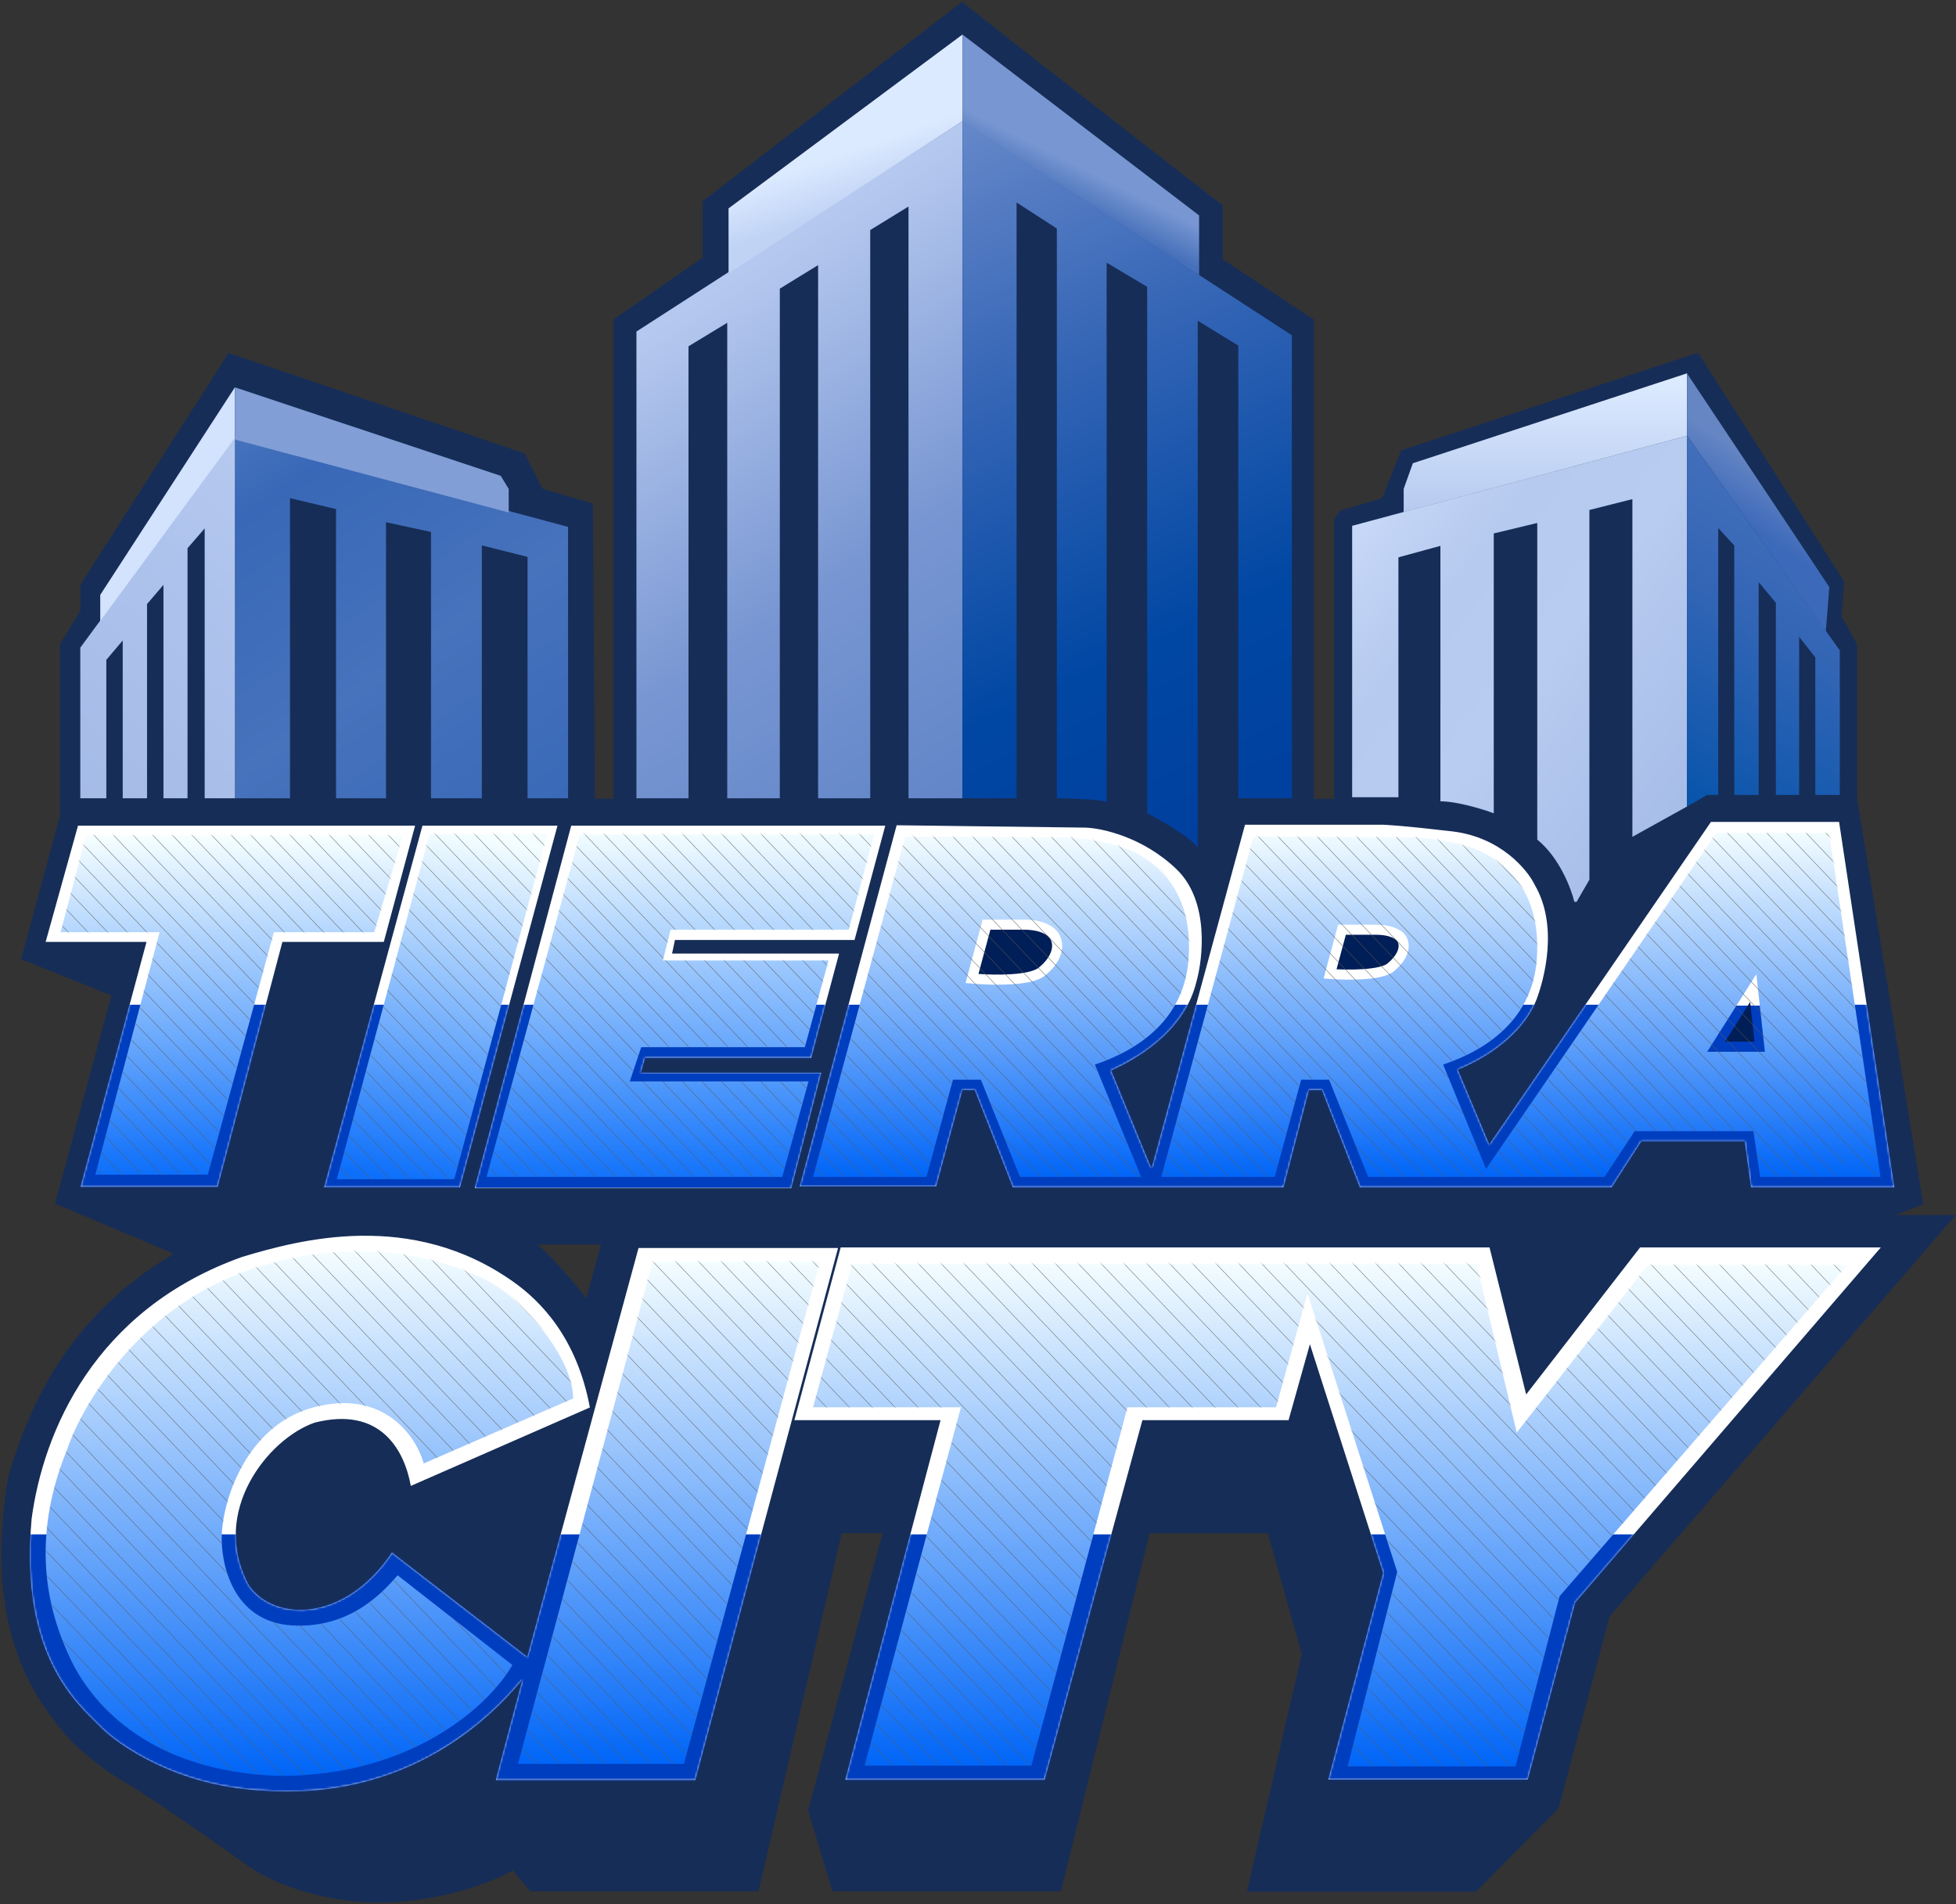 <svg width="970" height="944" viewBox="0 0 970 944" fill="none" xmlns="http://www.w3.org/2000/svg">
<rect x="0" y="0" width="970" height="944" fill="#333333" stroke="none"/>
<path fill-rule="evenodd" clip-rule="evenodd" d="M504.087 22.253L606.305 101.824V128.527L651.612 158.518V396.052H661.534V257.565L664.599 253.162L685.419 246.95L694.84 223.302L836.401 176.736L842.06 174.855L914.567 288.305L913.194 305.689C916.473 310.868 920.971 319.641 920.971 319.641V396.037L953.776 597.036L940.026 602.436H969.824L798.209 801.388L772.936 896.606L731.928 937.963H618.34L645.549 820.066L628.753 760.246H570.126L526.121 937.656H412.83L400.767 897.694L437.652 760.142H417.419L376.166 937.656H262.914L254.352 927.288C245.336 932.603 219.427 943.234 187.928 943.234C156.429 943.234 132.227 931.652 124.064 925.86C109.154 915.181 75.797 891.758 61.647 883.504C47.496 875.249 36.551 864.795 32.847 860.6C32.122 859.648 31.265 858.581 30.306 857.387C18.461 842.646 -8.96 808.518 4.057 732.032C13.543 701.438 30.376 654.996 85.336 622.142V621.232L27.282 596.795L55.23 493.523L10.496 475.582L29.831 404.071V319.243L39.886 302.744V289.843L113.37 175.006L260.061 224.766L269.033 242.328L294.02 249.638L295.024 396.018H304.22V158.441L348.384 127.756V99.812L477.102 0.926L504.087 22.253ZM290.699 643.923L297.926 617.449L298.099 617.033H266.812C274.158 623.927 287.059 638.052 290.699 643.923Z" fill="#162D57"/>
<path d="M116.483 216.907L281.712 261.227V395.775H261.614V276.099L238.948 270.409V395.775H213.74V263.749L191.43 258.92V395.775H166.639V252.41L143.816 246.981V395.775H116.483V216.907Z" fill="url(#paint0_linear_503_62)"/>
<path d="M116.483 395.775V216.907L39.818 321.116V395.775H52.724V327.16L60.859 317.542V395.775H72.92V299.49L81.062 289.981V395.775H92.999V271.81L101.5 261.988V395.775H116.483Z" fill="url(#paint1_linear_503_62)"/>
<path d="M49.706 307.965V294.948L116.483 192.037V217.222L49.706 307.965Z" fill="url(#paint2_linear_503_62)"/>
<path d="M116.483 217.937L116.483 192.037L248.318 235.922L252.275 242.397V254.088L116.483 217.937Z" fill="url(#paint3_linear_503_62)"/>
<path d="M670.543 260.703V395.271H693.493V276.328L714.311 270.637V397.289C722.935 397.354 735.548 401.274 740.776 403.226V264.478L762.344 259.294V416.278C773.279 425.113 779.156 440.519 780.727 447.118H781.872L788.201 436.142V252.852L809.516 247.466V414.898L836.619 399.866V216.066L670.543 260.703Z" fill="url(#paint4_linear_503_62)"/>
<path d="M912.368 322.479L836.617 216.059L836.617 399.865L846.609 394.118H852.087V261.79L860.021 270.446V394.118H872.139V288.622L880.65 298.865V394.118H892.214V315.657L893.033 316.778L900.222 325.949V394.118H912.368V322.479Z" fill="url(#paint5_linear_503_62)"/>
<path d="M696.098 242.364V253.916L836.617 216.074V185.094L700.653 229.673L696.098 242.364Z" fill="url(#paint6_linear_503_62)"/>
<path d="M836.619 215.994V185.152L907.187 291.078L905.452 312.947L836.619 215.994Z" fill="url(#paint7_linear_503_62)"/>
<path d="M315.613 164.383V395.775H341.432V171.702L360.646 160.037V395.775H386.721V143.111L405.705 131.446V395.775H431.552V114.062L450.536 102.397V395.775H477.298V60.082L315.613 164.383Z" fill="url(#paint8_linear_503_62)"/>
<path d="M504.133 100.394V395.776H477.29V60.082L640.643 166.231V167.766V171.362V395.776H614.085V171.362L593.971 159.008V420.255C590.353 415.119 575.742 406.752 568.888 403.21V142.212L548.794 130.242V397.764C546.417 396.227 531.34 395.995 524.098 395.776V113.305L504.133 100.394Z" fill="url(#paint9_linear_503_62)"/>
<path d="M477.298 60.077V17.129L361.291 103.316V135.47L477.298 60.077Z" fill="url(#paint10_linear_503_62)"/>
<path d="M477.298 60.316C477.298 46.082 477.298 17.921 477.298 17.129L594.652 106.809V136.434L477.298 60.316Z" fill="url(#paint11_linear_503_62)"/>
<path d="M22.633 467.006L38.69 409.354H205.856L190.324 467.006H140.043L107.926 588.366H40.007L72.65 467.006H22.633Z" fill="white"/>
<path d="M276.46 409.354H209.498L160.766 588.642H228.097L276.46 409.354Z" fill="white"/>
<path d="M439.019 409.354H283.274L235.405 589.066H392.391L407.247 531.885H317.725L319.859 524.46H402.271L416.099 472.796H333.282L334.713 466.032H423.778L439.019 409.354Z" fill="white"/>
<path d="M396.635 588.149L444.652 409.162L538.156 410.333C546.326 410.537 566.835 414.959 583.504 431.015C599.682 446.58 596.727 474.871 593.227 487.071C587.878 508.826 568.263 523.002 550.965 530.696L570.547 578.305H571.382L617.414 408.907H684.77C686.585 408.831 696.202 409.383 720.154 412.196C744.106 415.008 757.489 431.168 761.187 438.896C772.974 459.26 765.705 485.669 761.975 495.573C756.661 509.677 741.495 522.814 722.874 530.29L738.525 567.521L848.489 407.494H912.023L939.357 588.664H868.4L865.274 565.816H813.929L799.2 588.664H674.381L655.548 540.388H649.129L636.468 588.664H502.313L483.407 540.368H477.241L464.236 588.149H396.635Z" fill="white"/>
<mask id="mask0_503_62" style="mask-type:alpha" maskUnits="userSpaceOnUse" x="22" y="407" width="918" height="183">
<path d="M22.633 467.006L38.69 409.354H205.856L190.324 467.006H140.043L107.926 588.366H40.007L72.65 467.006H22.633Z" fill="#EBF7FF"/>
<path d="M276.46 409.354H209.498L160.766 588.642H228.097L276.46 409.354Z" fill="#EBF7FF"/>
<path d="M439.019 409.354H283.274L235.405 589.066H392.391L407.247 531.885H317.725L319.859 524.46H402.271L416.099 472.796H333.282L334.713 466.032H423.778L439.019 409.354Z" fill="#EBF7FF"/>
<path d="M396.635 588.149L444.652 409.162L538.156 410.333C546.326 410.537 566.835 414.959 583.504 431.015C599.682 446.58 596.727 474.871 593.227 487.071C587.878 508.826 568.263 523.002 550.965 530.696L570.547 578.305H571.382L617.414 408.907H684.77C686.585 408.831 696.202 409.383 720.154 412.196C744.106 415.008 757.489 431.168 761.187 438.896C772.974 459.26 765.705 485.669 761.975 495.573C756.661 509.677 741.495 522.814 722.874 530.29L738.525 567.521L848.489 407.494H912.023L939.357 588.664H868.4L865.274 565.816H813.929L799.2 588.664H674.381L655.548 540.388H649.129L636.468 588.664H502.313L483.407 540.368H477.241L464.236 588.149H396.635Z" fill="#EBF7FF"/>
</mask>
<g mask="url(#mask0_503_62)">
<path d="M929.784 498.141H60.626L36.691 589.067H945.038L929.784 498.141Z" fill="#003EC0"/>
</g>
<path d="M30.036 462.196L42.746 414.156H199.79L185.572 462.196H135.809L103.065 582.403H47.27L79.153 462.196H30.036Z" fill="url(#paint12_linear_503_62)"/>
<mask id="mask1_503_62" style="mask-type:alpha" maskUnits="userSpaceOnUse" x="30" y="414" width="170" height="169">
<path d="M30.036 462.196L42.746 414.156H199.79L185.572 462.196H135.809L103.065 582.403H47.27L79.153 462.196H30.036Z" fill="url(#paint13_linear_503_62)"/>
</mask>
<g mask="url(#mask1_503_62)">
<path d="M65.016 259.563L369.849 580.067L369.994 579.93L65.161 259.425L65.016 259.563ZM12.84 327.584L317.673 648.088L317.818 647.95L12.985 327.446L12.84 327.584ZM-39.336 395.603L265.497 716.108L265.642 715.97L-39.191 395.465L-39.336 395.603ZM60.668 265.231L365.501 585.735L365.646 585.598L60.813 265.093L60.668 265.231ZM8.491 333.251L313.324 653.755L313.469 653.617L8.636 333.113L8.491 333.251ZM-43.683 401.273L261.15 721.777L261.295 721.64L-43.538 401.135L-43.683 401.273ZM56.32 270.9L361.153 591.404L361.298 591.267L56.465 270.762L56.32 270.9ZM4.144 338.92L308.977 659.425L309.122 659.287L4.289 338.783L4.144 338.92ZM-48.032 406.94L256.801 727.444L256.946 727.307L-47.888 406.802L-48.032 406.94ZM51.972 276.568L356.805 597.072L356.95 596.935L52.117 276.43L51.972 276.568ZM-0.204 344.588L304.629 665.093L304.774 664.955L-0.059 344.451L-0.204 344.588ZM-52.38 412.609L252.453 733.113L252.598 732.976L-52.235 412.471L-52.38 412.609ZM43.276 287.905L348.109 608.409L348.254 608.271L43.421 287.767L43.276 287.905ZM-8.9 355.925L295.933 676.43L296.078 676.292L-8.755 355.788L-8.9 355.925ZM-61.076 423.946L243.757 744.45L243.902 744.312L-60.931 423.808L-61.076 423.946ZM38.928 293.573L343.761 614.077L343.906 613.939L39.073 293.435L38.928 293.573ZM-13.247 361.593L291.586 682.098L291.731 681.96L-13.102 361.455L-13.247 361.593ZM-65.423 429.614L239.41 750.118L239.555 749.98L-65.278 429.476L-65.423 429.614ZM47.624 282.236L352.457 602.74L352.602 602.603L47.769 282.098L47.624 282.236ZM-4.552 350.256L300.281 670.761L300.426 670.623L-4.407 350.119L-4.552 350.256ZM-56.727 418.278L248.106 738.782L248.251 738.645L-56.582 418.14L-56.727 418.278ZM34.58 299.241L339.413 619.745L339.558 619.607L34.725 299.103L34.58 299.241ZM-17.596 367.261L287.237 687.766L287.382 687.628L-17.451 367.123L-17.596 367.261ZM-69.772 435.283L235.061 755.787L235.206 755.649L-69.627 435.145L-69.772 435.283ZM25.884 310.578L330.717 631.082L330.862 630.944L26.029 310.44L25.884 310.578ZM-26.292 378.598L278.541 699.103L278.686 698.965L-26.148 378.46L-26.292 378.598ZM-78.467 446.619L226.366 767.123L226.511 766.985L-78.322 446.481L-78.467 446.619ZM30.232 304.91L335.065 625.414L335.21 625.276L30.377 304.772L30.232 304.91ZM-21.944 372.93L282.889 693.435L283.034 693.297L-21.799 372.792L-21.944 372.93ZM-74.119 440.951L230.714 761.455L230.859 761.317L-73.974 440.813L-74.119 440.951ZM21.536 316.247L326.369 636.751L326.514 636.613L21.681 316.109L21.536 316.247ZM-30.64 384.266L274.193 704.771L274.338 704.633L-30.495 384.128L-30.64 384.266ZM-82.816 452.288L222.017 772.792L222.162 772.654L-82.671 452.15L-82.816 452.288ZM17.188 321.915L322.021 642.419L322.166 642.281L17.333 321.777L17.188 321.915ZM-34.987 389.935L269.846 710.44L269.991 710.302L-34.842 389.797L-34.987 389.935ZM-87.163 457.956L217.67 778.46L217.815 778.322L-87.018 457.818L-87.163 457.956Z" fill="#5A5A5A"/>
</g>
<path d="M271.353 413.523H213.073L167.04 584.64H225.288L271.353 413.523Z" fill="url(#paint14_linear_503_62)"/>
<mask id="mask2_503_62" style="mask-type:alpha" maskUnits="userSpaceOnUse" x="167" y="413" width="105" height="172">
<path d="M271.353 413.523H213.073L167.04 584.64H225.288L271.353 413.523Z" fill="url(#paint15_linear_503_62)"/>
</mask>
<g mask="url(#mask2_503_62)">
<path d="M132.95 183.169L437.783 503.673L437.928 503.535L133.095 183.031L132.95 183.169ZM80.774 251.189L385.607 571.693L385.752 571.556L80.919 251.051L80.774 251.189ZM28.597 319.209L333.43 639.713L333.575 639.575L28.742 319.071L28.597 319.209ZM128.601 188.836L433.434 509.341L433.579 509.203L128.746 188.699L128.601 188.836ZM76.425 256.856L381.258 577.36L381.403 577.223L76.57 256.718L76.425 256.856ZM24.25 324.878L329.083 645.383L329.228 645.245L24.395 324.741L24.25 324.878ZM124.253 194.505L429.087 515.01L429.231 514.872L124.398 194.368L124.253 194.505ZM72.077 262.526L376.91 583.03L377.055 582.893L72.222 262.388L72.077 262.526ZM19.901 330.545L324.734 651.05L324.879 650.912L20.046 330.408L19.901 330.545ZM119.906 200.173L424.739 520.678L424.884 520.54L120.05 200.036L119.906 200.173ZM67.73 268.194L372.563 588.698L372.708 588.561L67.875 268.056L67.73 268.194ZM15.554 336.214L320.387 656.719L320.532 656.581L15.699 336.077L15.554 336.214ZM111.21 211.51L416.043 532.015L416.188 531.877L111.355 211.372L111.21 211.51ZM59.034 279.531L363.867 600.035L364.012 599.897L59.179 279.393L59.034 279.531ZM6.858 347.551L311.691 668.056L311.836 667.918L7.003 347.413L6.858 347.551ZM106.862 217.178L411.695 537.683L411.84 537.545L107.007 217.04L106.862 217.178ZM54.686 285.199L359.519 605.703L359.664 605.565L54.831 285.061L54.686 285.199ZM2.511 353.219L307.344 673.724L307.488 673.586L2.655 353.081L2.511 353.219ZM115.558 205.841L420.391 526.346L420.536 526.208L115.703 205.704L115.558 205.841ZM63.382 273.862L368.215 594.366L368.36 594.228L63.527 273.724L63.382 273.862ZM11.206 341.883L316.039 662.388L316.184 662.25L11.351 341.746L11.206 341.883ZM102.514 222.846L407.347 543.351L407.492 543.213L102.659 222.708L102.514 222.846ZM50.338 290.867L355.171 611.371L355.316 611.233L50.483 290.729L50.338 290.867ZM-1.838 358.888L302.995 679.393L303.14 679.255L-1.693 358.75L-1.838 358.888ZM93.818 234.183L398.651 554.688L398.796 554.55L93.963 234.045L93.818 234.183ZM41.641 302.204L346.474 622.708L346.619 622.57L41.786 302.066L41.641 302.204ZM-10.533 370.224L294.3 690.729L294.445 690.591L-10.389 370.086L-10.533 370.224ZM98.165 228.515L402.998 549.02L403.143 548.882L98.31 228.377L98.165 228.515ZM45.99 296.536L350.823 617.04L350.968 616.902L46.135 296.398L45.99 296.536ZM-6.186 364.556L298.647 685.061L298.792 684.923L-6.041 364.418L-6.186 364.556ZM89.47 239.852L394.303 560.357L394.448 560.219L89.615 239.714L89.47 239.852ZM37.294 307.872L342.127 628.376L342.272 628.238L37.439 307.734L37.294 307.872ZM-14.882 375.893L289.951 696.398L290.096 696.26L-14.737 375.755L-14.882 375.893ZM85.121 245.52L389.954 566.025L390.099 565.887L85.266 245.382L85.121 245.52ZM32.947 313.541L337.78 634.045L337.925 633.907L33.092 313.403L32.947 313.541ZM-19.23 381.561L285.603 702.066L285.748 701.928L-19.085 381.423L-19.23 381.561Z" fill="#5A5A5A"/>
</g>
<path d="M241.301 583.49L287.608 413.59H433.477L420.895 460.947H332.543L328.726 476.214H410.858L399.125 519.189H317.982L312.328 536.152H400.963L387.94 583.49H241.301Z" fill="url(#paint16_linear_503_62)"/>
<mask id="mask3_503_62" style="mask-type:alpha" maskUnits="userSpaceOnUse" x="241" y="413" width="193" height="171">
<path d="M241.301 583.49L287.608 413.59H433.477L420.895 460.947H332.543L328.726 476.214H410.858L399.125 519.189H317.982L312.328 536.152H400.963L387.94 583.49H241.301Z" fill="url(#paint17_linear_503_62)"/>
</mask>
<g mask="url(#mask3_503_62)">
<path d="M206.949 183.167L511.782 503.671L511.927 503.533L207.094 183.029L206.949 183.167ZM154.773 251.187L459.606 571.691L459.751 571.554L154.918 251.049L154.773 251.187ZM102.596 319.207L407.429 639.711L407.574 639.573L102.741 319.069L102.596 319.207ZM202.6 188.835L507.433 509.339L507.578 509.201L202.745 188.697L202.6 188.835ZM150.424 256.854L455.257 577.358L455.402 577.221L150.569 256.716L150.424 256.854ZM98.249 324.877L403.082 645.381L403.227 645.243L98.394 324.739L98.249 324.877ZM198.252 194.503L503.086 515.008L503.23 514.87L198.397 194.366L198.252 194.503ZM146.076 262.524L450.91 583.028L451.054 582.891L146.221 262.386L146.076 262.524ZM93.9 330.544L398.733 651.048L398.878 650.91L94.045 330.406L93.9 330.544ZM193.905 200.171L498.738 520.676L498.883 520.538L194.05 200.034L193.905 200.171ZM141.729 268.192L446.562 588.696L446.707 588.559L141.874 268.054L141.729 268.192ZM89.553 336.212L394.386 656.717L394.531 656.579L89.698 336.075L89.553 336.212ZM185.209 211.508L490.042 532.013L490.187 531.875L185.354 211.371L185.209 211.508ZM133.033 279.529L437.866 600.033L438.011 599.895L133.178 279.391L133.033 279.529ZM80.857 347.549L385.69 668.054L385.835 667.916L81.002 347.412L80.857 347.549ZM180.861 217.176L485.694 537.681L485.839 537.543L181.006 217.039L180.861 217.176ZM128.685 285.197L433.518 605.701L433.663 605.563L128.83 285.059L128.685 285.197ZM76.51 353.217L381.343 673.722L381.488 673.584L76.654 353.08L76.51 353.217ZM189.557 205.839L494.39 526.344L494.535 526.206L189.702 205.702L189.557 205.839ZM137.381 273.86L442.214 594.364L442.359 594.227L137.526 273.722L137.381 273.86ZM85.205 341.881L390.038 662.386L390.183 662.248L85.35 341.744L85.205 341.881ZM176.513 222.844L481.346 543.349L481.491 543.211L176.658 222.706L176.513 222.844ZM124.337 290.865L429.17 611.369L429.315 611.231L124.482 290.727L124.337 290.865ZM72.161 358.886L376.994 679.391L377.139 679.253L72.306 358.748L72.161 358.886ZM167.817 234.181L472.65 554.686L472.795 554.548L167.962 234.043L167.817 234.181ZM115.64 302.202L420.473 622.706L420.618 622.568L115.785 302.064L115.64 302.202ZM63.466 370.222L368.299 690.727L368.444 690.589L63.611 370.084L63.466 370.222ZM172.164 228.513L476.997 549.018L477.142 548.88L172.309 228.375L172.164 228.513ZM119.989 296.534L424.822 617.038L424.967 616.9L120.134 296.396L119.989 296.534ZM67.813 364.554L372.646 685.059L372.791 684.921L67.958 364.416L67.813 364.554ZM163.469 239.85L468.302 560.355L468.447 560.217L163.614 239.712L163.469 239.85ZM111.293 307.87L416.126 628.374L416.271 628.236L111.438 307.732L111.293 307.87ZM59.117 375.891L363.95 696.396L364.095 696.258L59.262 375.753L59.117 375.891ZM159.12 245.518L463.953 566.023L464.098 565.885L159.265 245.38L159.12 245.518ZM106.946 313.539L411.779 634.043L411.924 633.905L107.091 313.401L106.946 313.539ZM54.769 381.559L359.602 702.064L359.747 701.926L54.914 381.421L54.769 381.559Z" fill="#5A5A5A"/>
</g>
<path d="M203.727 736.713L292.521 697.82C286.023 662.906 267.69 644.804 254.588 635.528C203.887 599.631 148.522 614.638 120.04 623.189C46.769 649.345 21.441 709.938 15.678 753.04C9.627 821.722 38.825 845.018 49.788 856.175C59.123 865.675 88.004 885.263 128.85 887.613C202.671 893.495 244.161 850.695 259.126 832.642L245.907 882.52H344.782L415.596 618.757H316.655L261.512 821.54L194.388 769.748C170.968 804.728 135.838 804.127 123.378 785.962C103.711 749.781 132.986 713.3 156.028 705.341C188.904 696.976 200.609 719.284 203.727 736.713Z" fill="white"/>
<path d="M466.432 704.114H393.942L416.899 618.48H738.679L756.839 691.372L813.334 618.48H932.714L781.135 794.518L757.581 882.297H658.754L685.974 779.876L649.591 666.451L639.014 704.114H566.524L518.026 882.371H419.224L466.432 704.114Z" fill="white"/>
<mask id="mask4_503_62" style="mask-type:alpha" maskUnits="userSpaceOnUse" x="14" y="612" width="919" height="277">
<path d="M203.727 736.713L292.521 697.82C286.023 662.906 267.69 644.804 254.588 635.528C203.887 599.631 148.522 614.638 120.04 623.189C46.769 649.345 21.441 709.938 15.678 753.04C9.627 821.722 38.825 845.018 49.788 856.175C59.123 865.675 88.004 885.263 128.85 887.613C202.671 893.495 244.161 850.695 259.126 832.642L245.907 882.52H344.782L415.596 618.757H316.655L261.512 821.54L194.388 769.748C170.968 804.728 135.838 804.127 123.378 785.962C103.711 749.781 132.986 713.3 156.028 705.341C188.904 696.976 200.609 719.284 203.727 736.713Z" fill="white"/>
<path d="M466.432 704.114H393.942L416.899 618.48H738.679L756.839 691.372L813.334 618.48H932.714L781.135 794.518L757.581 882.297H658.754L685.974 779.876L649.591 666.451L639.014 704.114H566.524L518.026 882.371H419.224L466.432 704.114Z" fill="white"/>
</mask>
<g mask="url(#mask4_503_62)">
<rect x="-28.119" y="760.742" width="1018.23" height="239.667" fill="#003EC0"/>
</g>
<path d="M210.138 725.567L284.214 693.354C284.214 672.87 258.782 643.692 241.86 635.058C221.24 624.538 179.042 611.076 124.258 629.412C69.473 647.748 40.87 696.309 33.416 718.297C13.572 766.652 25.431 802.341 34.814 822.275C43.602 840.945 70.145 878.12 138.079 880.486C205.783 880.852 243.637 843.994 254.101 825.519L197.183 781.036C189.849 789.486 173.44 807.6 144.826 805.881C115.288 804.107 109.296 774.96 109.992 760.608C110.687 743.473 122.263 706.52 155.656 697.722C190.517 688.537 206.503 712.458 210.138 725.567Z" fill="url(#paint18_linear_503_62)"/>
<path d="M406.585 625.547H323.665L256.898 874.523H339.173L406.585 625.547Z" fill="url(#paint19_linear_503_62)"/>
<path d="M403.203 697.727L422.335 627.416L422.508 626.57H422.692H732.249L752.168 710.253L817.222 627.147H915.97L773.433 791.387L751.566 875.801H668.285L692.897 779.358L648.384 641.218L632.798 697.727H559.131L511.46 875.409H428.743L476.543 697.727H403.203Z" fill="url(#paint20_linear_503_62)"/>
<mask id="mask5_503_62" style="mask-type:alpha" maskUnits="userSpaceOnUse" x="22" y="620" width="263" height="261">
<path d="M210.138 725.567L284.214 693.354C284.214 672.87 258.782 643.692 241.86 635.058C221.24 624.538 179.042 611.076 124.258 629.412C69.473 647.748 40.87 696.309 33.416 718.297C13.572 766.652 25.431 802.341 34.814 822.275C43.602 840.945 70.145 878.12 138.079 880.486C205.783 880.852 243.637 843.994 254.101 825.519L197.183 781.036C189.849 789.486 173.44 807.6 144.826 805.881C115.288 804.107 109.296 774.96 109.992 760.608C110.687 743.473 122.263 706.52 155.656 697.722C190.517 688.537 206.503 712.458 210.138 725.567Z" fill="url(#paint21_linear_503_62)"/>
</mask>
<g mask="url(#mask5_503_62)">
<path d="M44.712 422.768L399.36 795.649L399.505 795.511L44.857 422.63L44.712 422.768ZM-15.991 501.904L338.657 874.785L338.802 874.648L-15.846 501.767L-15.991 501.904ZM-76.694 581.04L277.954 953.921L278.099 953.783L-76.549 580.902L-76.694 581.04ZM39.652 429.362L394.301 802.243L394.446 802.105L39.797 429.225L39.652 429.362ZM-21.051 508.498L333.598 881.378L333.743 881.241L-20.906 508.36L-21.051 508.498ZM-81.752 587.636L272.897 960.517L273.042 960.379L-81.607 587.498L-81.752 587.636ZM34.594 435.958L389.242 808.839L389.387 808.701L34.739 435.82L34.594 435.958ZM-26.109 515.094L328.54 887.975L328.685 887.837L-25.964 514.956L-26.109 515.094ZM-86.811 594.229L267.837 967.11L267.982 966.972L-86.667 594.091L-86.811 594.229ZM29.535 442.552L384.184 815.433L384.329 815.295L29.68 442.414L29.535 442.552ZM-31.167 521.688L323.482 894.569L323.627 894.431L-31.022 521.55L-31.167 521.688ZM-91.869 600.825L262.779 973.706L262.924 973.568L-91.724 600.687L-91.869 600.825ZM19.419 455.742L374.067 828.622L374.212 828.485L19.564 455.604L19.419 455.742ZM-41.284 534.878L313.365 907.759L313.51 907.621L-41.139 534.74L-41.284 534.878ZM-101.986 614.014L252.662 986.895L252.807 986.757L-101.841 613.876L-101.986 614.014ZM14.36 462.336L369.008 835.217L369.153 835.079L14.505 462.198L14.36 462.336ZM-46.342 541.472L308.307 914.353L308.452 914.215L-46.197 541.334L-46.342 541.472ZM-107.044 620.608L247.604 993.489L247.749 993.352L-106.899 620.471L-107.044 620.608ZM24.477 449.146L379.126 822.027L379.271 821.889L24.622 449.008L24.477 449.146ZM-36.225 528.283L318.423 901.163L318.568 901.026L-36.081 528.145L-36.225 528.283ZM-96.927 607.42L257.721 980.301L257.866 980.163L-96.782 607.282L-96.927 607.42ZM9.302 468.93L363.95 841.811L364.095 841.673L9.447 468.792L9.302 468.93ZM-51.401 548.066L303.247 920.947L303.392 920.809L-51.256 547.928L-51.401 548.066ZM-112.103 627.204L242.545 1000.08L242.69 999.947L-111.958 627.066L-112.103 627.204ZM-0.816 482.12L353.833 855L353.978 854.863L-0.671 481.982L-0.816 482.12ZM-61.519 561.256L293.13 934.137L293.275 933.999L-61.374 561.118L-61.519 561.256ZM-122.22 640.392L232.429 1013.27L232.574 1013.14L-122.075 640.254L-122.22 640.392ZM4.242 475.525L358.891 848.406L359.036 848.268L4.387 475.387L4.242 475.525ZM-56.459 554.662L298.189 927.543L298.334 927.405L-56.314 554.524L-56.459 554.662ZM-117.162 633.798L237.487 1006.68L237.632 1006.54L-117.017 633.66L-117.162 633.798ZM-5.874 488.715L348.775 861.596L348.92 861.458L-5.729 488.577L-5.874 488.715ZM-66.577 567.85L288.072 940.731L288.217 940.593L-66.432 567.712L-66.577 567.85ZM-127.279 646.988L227.37 1019.87L227.514 1019.73L-127.134 646.85L-127.279 646.988ZM-10.933 495.309L343.715 868.19L343.86 868.052L-10.788 495.171L-10.933 495.309ZM-71.634 574.445L283.014 947.326L283.159 947.189L-71.489 574.308L-71.634 574.445ZM-132.337 653.582L222.311 1026.46L222.456 1026.32L-132.192 653.444L-132.337 653.582Z" fill="#5A5A5A"/>
</g>
<mask id="mask6_503_62" style="mask-type:alpha" maskUnits="userSpaceOnUse" x="256" y="625" width="151" height="250">
<path d="M406.585 625.547H323.665L256.898 874.523H339.173L406.585 625.547Z" fill="url(#paint22_linear_503_62)"/>
</mask>
<g mask="url(#mask6_503_62)">
<path d="M199.609 399.77L554.258 772.651L554.403 772.513L199.754 399.632L199.609 399.77ZM138.906 478.906L493.555 851.787L493.7 851.65L139.051 478.769L138.906 478.906ZM78.203 558.042L432.852 930.923L432.997 930.785L78.348 557.904L78.203 558.042ZM194.55 406.364L549.198 779.245L549.343 779.107L194.695 406.226L194.55 406.364ZM133.847 485.5L488.495 858.38L488.64 858.243L133.992 485.362L133.847 485.5ZM73.146 564.638L427.794 937.519L427.939 937.381L73.291 564.5L73.146 564.638ZM189.491 412.96L544.14 785.841L544.285 785.703L189.636 412.822L189.491 412.96ZM128.789 492.096L483.437 864.977L483.582 864.839L128.934 491.958L128.789 492.096ZM68.086 571.231L422.734 944.112L422.879 943.974L68.231 571.093L68.086 571.231ZM184.433 419.554L539.081 792.435L539.226 792.297L184.578 419.416L184.433 419.554ZM123.731 498.69L478.379 871.571L478.524 871.433L123.876 498.552L123.731 498.69ZM63.028 577.827L417.677 950.707L417.822 950.57L63.173 577.689L63.028 577.827ZM174.316 432.743L528.965 805.624L529.11 805.487L174.461 432.606L174.316 432.743ZM113.614 511.88L468.262 884.761L468.407 884.623L113.758 511.742L113.614 511.88ZM52.911 591.016L407.56 963.897L407.705 963.759L53.056 590.878L52.911 591.016ZM169.257 439.338L523.906 812.219L524.051 812.081L169.402 439.2L169.257 439.338ZM108.556 518.474L463.204 891.355L463.349 891.217L108.701 518.336L108.556 518.474ZM47.853 597.61L402.502 970.491L402.647 970.353L47.998 597.473L47.853 597.61ZM179.375 426.148L534.023 799.029L534.168 798.891L179.52 426.01L179.375 426.148ZM118.672 505.284L473.32 878.165L473.465 878.028L118.817 505.147L118.672 505.284ZM57.97 584.422L412.619 957.303L412.764 957.165L58.115 584.284L57.97 584.422ZM164.199 445.932L518.848 818.813L518.993 818.675L164.344 445.794L164.199 445.932ZM103.496 525.068L458.145 897.949L458.29 897.811L103.641 524.93L103.496 525.068ZM42.794 604.206L397.443 977.087L397.588 976.949L42.939 604.068L42.794 604.206ZM154.082 459.121L508.73 832.002L508.875 831.865L154.227 458.984L154.082 459.121ZM93.379 538.258L448.027 911.139L448.172 911.001L93.524 538.12L93.379 538.258ZM32.678 617.394L387.326 990.275L387.471 990.137L32.823 617.256L32.678 617.394ZM159.14 452.527L513.789 825.408L513.933 825.27L159.285 452.389L159.14 452.527ZM98.438 531.664L453.087 904.545L453.232 904.407L98.583 531.526L98.438 531.664ZM37.736 610.8L392.384 983.681L392.529 983.543L37.881 610.662L37.736 610.8ZM149.024 465.717L503.672 838.598L503.817 838.46L149.169 465.579L149.024 465.717ZM88.321 544.852L442.969 917.733L443.114 917.595L88.466 544.714L88.321 544.852ZM27.619 623.99L382.267 996.87L382.412 996.733L27.763 623.852L27.619 623.99ZM143.964 472.311L498.613 845.192L498.758 845.054L144.109 472.173L143.964 472.311ZM83.263 551.447L437.912 924.328L438.057 924.19L83.408 551.31L83.263 551.447ZM22.56 630.584L377.209 1003.46L377.354 1003.33L22.705 630.446L22.56 630.584Z" fill="#5A5A5A"/>
</g>
<mask id="mask7_503_62" style="mask-type:alpha" maskUnits="userSpaceOnUse" x="403" y="626" width="513" height="250">
<path d="M403.203 697.727L422.335 627.416L422.508 626.57H422.692H732.249L752.168 710.253L817.222 627.147H915.97L773.433 791.387L751.566 875.801H668.285L692.897 779.358L648.384 641.218L632.798 697.727H559.131L511.46 875.409H428.743L476.543 697.727H403.203Z" fill="url(#paint23_linear_503_62)"/>
</mask>
<g mask="url(#mask7_503_62)">
<path d="M433.875 461.016L788.523 833.897L788.668 833.759L434.02 460.878L433.875 461.016ZM373.172 540.153L727.82 913.033L727.965 912.896L373.317 540.015L373.172 540.153ZM312.469 619.288L667.117 992.169L667.262 992.031L312.614 619.15L312.469 619.288ZM428.815 467.61L783.464 840.491L783.609 840.353L428.96 467.473L428.815 467.61ZM368.112 546.746L722.761 919.627L722.906 919.489L368.257 546.608L368.112 546.746ZM307.411 625.884L662.06 998.765L662.205 998.627L307.556 625.746L307.411 625.884ZM423.757 474.206L778.406 847.087L778.55 846.949L423.902 474.068L423.757 474.206ZM363.054 553.342L717.703 926.223L717.848 926.085L363.199 553.204L363.054 553.342ZM302.352 632.477L657 1005.36L657.145 1005.22L302.496 632.339L302.352 632.477ZM418.699 480.8L773.347 853.681L773.492 853.543L418.843 480.662L418.699 480.8ZM357.996 559.936L712.645 932.817L712.79 932.679L358.141 559.798L357.996 559.936ZM297.294 639.073L651.943 1011.95L652.087 1011.82L297.439 638.935L297.294 639.073ZM408.582 493.99L763.231 866.87L763.375 866.733L408.727 493.852L408.582 493.99ZM347.879 573.126L702.528 946.007L702.673 945.869L348.024 572.988L347.879 573.126ZM287.177 652.262L641.825 1025.14L641.97 1025.01L287.322 652.124L287.177 652.262ZM403.523 500.584L758.172 873.465L758.316 873.327L403.668 500.446L403.523 500.584ZM342.821 579.72L697.47 952.601L697.615 952.463L342.966 579.582L342.821 579.72ZM282.119 658.856L636.768 1031.74L636.912 1031.6L282.264 658.719L282.119 658.856ZM413.64 487.394L768.289 860.275L768.434 860.137L413.785 487.256L413.64 487.394ZM352.938 566.531L707.586 939.411L707.731 939.274L353.082 566.393L352.938 566.531ZM292.236 645.668L646.884 1018.55L647.029 1018.41L292.381 645.53L292.236 645.668ZM398.465 507.178L753.113 880.059L753.258 879.921L398.61 507.04L398.465 507.178ZM337.762 586.314L692.411 959.195L692.555 959.057L337.907 586.177L337.762 586.314ZM277.06 665.452L631.708 1038.33L631.853 1038.19L277.205 665.314L277.06 665.452ZM388.347 520.368L742.996 893.249L743.141 893.111L388.492 520.23L388.347 520.368ZM327.644 599.504L682.293 972.385L682.438 972.247L327.789 599.366L327.644 599.504ZM266.943 678.64L621.592 1051.52L621.737 1051.38L267.088 678.502L266.943 678.64ZM393.406 513.773L748.054 886.654L748.199 886.516L393.55 513.636L393.406 513.773ZM332.704 592.91L687.352 965.791L687.497 965.653L332.849 592.772L332.704 592.91ZM272.002 672.046L626.65 1044.93L626.795 1044.79L272.146 671.908L272.002 672.046ZM383.289 526.963L737.938 899.844L738.083 899.706L383.434 526.825L383.289 526.963ZM322.586 606.098L677.235 978.979L677.38 978.841L322.731 605.96L322.586 606.098ZM261.884 685.236L616.533 1058.12L616.678 1057.98L262.029 685.098L261.884 685.236ZM378.23 533.557L732.879 906.438L733.023 906.3L378.375 533.419L378.23 533.557ZM317.529 612.694L672.177 985.574L672.322 985.437L317.674 612.556L317.529 612.694ZM256.826 691.83L611.475 1064.71L611.619 1064.57L256.971 691.692L256.826 691.83Z" fill="#5A5A5A"/>
<path d="M726.616 339.608L1081.26 712.489L1081.41 712.351L726.761 339.47L726.616 339.608ZM665.913 418.744L1020.56 791.625L1020.71 791.487L666.058 418.606L665.913 418.744ZM605.21 497.88L959.858 870.76L960.003 870.623L605.355 497.742L605.21 497.88ZM721.557 346.202L1076.21 719.083L1076.35 718.945L721.702 346.064L721.557 346.202ZM660.853 425.337L1015.5 798.218L1015.65 798.08L660.998 425.2L660.853 425.337ZM600.153 504.476L954.801 877.357L954.946 877.219L600.298 504.338L600.153 504.476ZM716.498 352.798L1071.15 725.678L1071.29 725.541L716.643 352.66L716.498 352.798ZM655.796 431.934L1010.44 804.815L1010.59 804.677L655.941 431.796L655.796 431.934ZM595.093 511.069L949.741 883.95L949.886 883.812L595.238 510.931L595.093 511.069ZM711.44 359.392L1066.09 732.273L1066.23 732.135L711.585 359.254L711.44 359.392ZM650.737 438.528L1005.39 811.409L1005.53 811.271L650.882 438.39L650.737 438.528ZM590.035 517.664L944.684 890.545L944.829 890.408L590.18 517.527L590.035 517.664ZM701.323 372.581L1055.97 745.462L1056.12 745.324L701.468 372.444L701.323 372.581ZM640.62 451.718L995.269 824.599L995.414 824.461L640.765 451.58L640.62 451.718ZM579.918 530.854L934.567 903.735L934.712 903.597L580.063 530.716L579.918 530.854ZM696.264 379.176L1050.91 752.056L1051.06 751.919L696.409 379.038L696.264 379.176ZM635.562 458.312L990.211 831.193L990.356 831.055L635.707 458.174L635.562 458.312ZM574.86 537.448L929.509 910.329L929.654 910.191L575.005 537.31L574.86 537.448ZM706.382 365.986L1061.03 738.867L1061.18 738.729L706.527 365.848L706.382 365.986ZM645.679 445.122L1000.33 818.003L1000.47 817.865L645.824 444.985L645.679 445.122ZM584.977 524.26L939.626 897.141L939.771 897.003L585.122 524.122L584.977 524.26ZM691.206 385.77L1045.85 758.651L1046 758.513L691.351 385.632L691.206 385.77ZM630.503 464.906L985.152 837.787L985.297 837.649L630.648 464.768L630.503 464.906ZM569.801 544.044L924.449 916.925L924.594 916.787L569.946 543.906L569.801 544.044ZM681.089 398.959L1035.74 771.84L1035.88 771.702L681.234 398.822L681.089 398.959ZM620.385 478.096L975.034 850.977L975.179 850.839L620.53 477.958L620.385 478.096ZM559.685 557.232L914.333 930.113L914.478 929.975L559.83 557.094L559.685 557.232ZM686.147 392.365L1040.8 765.246L1040.94 765.108L686.292 392.227L686.147 392.365ZM625.445 471.502L980.094 844.382L980.239 844.245L625.59 471.364L625.445 471.502ZM564.743 550.638L919.391 923.519L919.536 923.381L564.888 550.5L564.743 550.638ZM676.03 405.555L1030.68 778.436L1030.82 778.298L676.175 405.417L676.03 405.555ZM615.328 484.69L969.976 857.571L970.121 857.433L615.473 484.552L615.328 484.69ZM554.625 563.827L909.274 936.708L909.419 936.571L554.77 563.69L554.625 563.827ZM670.971 412.149L1025.62 785.03L1025.76 784.892L671.116 412.011L670.971 412.149ZM610.27 491.285L964.919 864.166L965.064 864.028L610.415 491.147L610.27 491.285ZM549.567 570.422L904.216 943.303L904.361 943.165L549.712 570.284L549.567 570.422Z" fill="#5A5A5A"/>
</g>
<path d="M403.212 583.491L448.932 414.746L528.155 415.071C534.321 415.339 549.498 417.041 560.876 421.705C588.793 434.88 590.365 460.554 589.48 474.777C587.591 505.11 564.931 520.453 542.967 527.82L565.899 583.491H505.801L486.43 535.319H472.585L459.46 583.491H403.212Z" fill="url(#paint24_linear_503_62)"/>
<path d="M575.898 583.491L621.618 414.746L700.842 415.071C707.008 415.339 722.184 417.041 733.562 421.705C761.48 434.88 763.052 460.554 762.166 474.777C760.278 505.11 737.617 520.453 715.654 527.82L738.586 583.491H678.487L659.117 535.319H645.271L632.146 583.491H575.898Z" fill="url(#paint25_linear_503_62)"/>
<path d="M872.897 583.491H932.59L907.074 413.008H851.155L736.857 579.67V583.491H795.689L810.664 560.834H869.521L872.897 583.491Z" fill="url(#paint26_linear_503_62)"/>
<path d="M482.813 482.226L482.026 485.142L485.038 485.37C489.259 485.689 495.86 485.896 502.002 485.476C505.069 485.266 508.095 484.895 510.682 484.276C513.127 483.692 515.58 482.798 517.188 481.28C524.342 475.303 525.063 469.064 523.658 465.744C522.648 462.213 517.733 458.449 507.876 458.449H491.142H489.227L488.728 460.298L482.813 482.226Z" fill="#001E57" stroke="white" stroke-width="5"/>
<path d="M659.586 482.877L665.501 460.949H682.235C691.929 460.949 695.218 464.7 695.651 466.576C696.565 468.499 696.69 473.76 689.881 479.415C685.495 483.685 667.857 483.502 659.586 482.877Z" fill="#001E57" stroke="white" stroke-width="5"/>
<path d="M875.228 521.48L870.983 482.998L846.605 521.48H875.228Z" fill="url(#paint27_linear_503_62)"/>
<path d="M870.087 516.453L867.914 496.758L855.438 516.453H870.087Z" fill="#001E57"/>
<mask id="mask8_503_62" style="mask-type:alpha" maskUnits="userSpaceOnUse" x="403" y="414" width="187" height="170">
<path d="M403.212 583.491L448.932 414.746L528.155 415.071C534.321 415.339 549.498 417.041 560.876 421.705C588.793 434.88 590.365 460.554 589.48 474.777C587.591 505.11 564.931 520.453 542.967 527.82L565.899 583.491H505.801L486.43 535.319H472.585L459.46 583.491H403.212Z" fill="url(#paint28_linear_503_62)"/>
</mask>
<g mask="url(#mask8_503_62)">
<path d="M388.226 223.831L693.059 544.335L693.204 544.197L388.371 223.693L388.226 223.831ZM336.05 291.851L640.883 612.356L641.028 612.218L336.195 291.713L336.05 291.851ZM283.874 359.871L588.707 680.375L588.852 680.237L284.019 359.733L283.874 359.871ZM383.878 229.499L688.711 550.003L688.856 549.865L384.023 229.361L383.878 229.499ZM331.701 297.518L636.534 618.023L636.679 617.885L331.846 297.38L331.701 297.518ZM279.527 365.541L584.36 686.045L584.505 685.907L279.672 365.403L279.527 365.541ZM379.53 235.168L684.363 555.672L684.508 555.534L379.675 235.03L379.53 235.168ZM327.354 303.188L632.187 623.692L632.332 623.555L327.499 303.05L327.354 303.188ZM275.178 371.208L580.011 691.712L580.155 691.574L275.322 371.07L275.178 371.208ZM375.182 240.836L680.015 561.34L680.16 561.202L375.327 240.698L375.182 240.836ZM323.006 308.856L627.839 629.36L627.984 629.223L323.151 308.718L323.006 308.856ZM270.83 376.877L575.663 697.381L575.808 697.243L270.975 376.739L270.83 376.877ZM366.486 252.172L671.319 572.677L671.464 572.539L366.631 252.035L366.486 252.172ZM314.31 320.193L619.143 640.697L619.288 640.56L314.455 320.055L314.31 320.193ZM262.134 388.213L566.967 708.718L567.112 708.58L262.279 388.076L262.134 388.213ZM362.138 257.84L666.971 578.345L667.116 578.207L362.283 257.703L362.138 257.84ZM309.963 325.861L614.796 646.365L614.941 646.228L310.108 325.723L309.963 325.861ZM257.787 393.881L562.62 714.386L562.765 714.248L257.932 393.744L257.787 393.881ZM370.834 246.503L675.667 567.008L675.812 566.87L370.979 246.366L370.834 246.503ZM318.658 314.524L623.491 635.028L623.636 634.891L318.803 314.386L318.658 314.524ZM266.483 382.545L571.316 703.05L571.461 702.912L266.628 382.408L266.483 382.545ZM357.79 263.508L662.623 584.013L662.768 583.875L357.935 263.371L357.79 263.508ZM305.614 331.529L610.447 652.033L610.592 651.895L305.759 331.391L305.614 331.529ZM253.438 399.55L558.271 720.055L558.416 719.917L253.583 399.413L253.438 399.55ZM349.094 274.845L653.927 595.35L654.072 595.212L349.239 274.707L349.094 274.845ZM296.918 342.866L601.751 663.37L601.895 663.232L297.062 342.728L296.918 342.866ZM244.743 410.886L549.576 731.391L549.721 731.253L244.888 410.748L244.743 410.886ZM353.442 269.177L658.275 589.682L658.42 589.544L353.587 269.039L353.442 269.177ZM301.266 337.198L606.099 657.702L606.244 657.564L301.411 337.06L301.266 337.198ZM249.091 405.218L553.924 725.723L554.069 725.585L249.236 405.08L249.091 405.218ZM344.746 280.514L649.579 601.019L649.724 600.881L344.891 280.376L344.746 280.514ZM292.57 348.534L597.403 669.038L597.548 668.9L292.715 348.396L292.57 348.534ZM240.394 416.555L545.227 737.06L545.372 736.922L240.539 416.417L240.394 416.555ZM340.398 286.182L645.231 606.687L645.376 606.549L340.543 286.044L340.398 286.182ZM288.223 354.203L593.056 674.707L593.201 674.569L288.368 354.065L288.223 354.203ZM236.047 422.223L540.88 742.728L541.025 742.59L236.192 422.085L236.047 422.223Z" fill="#5A5A5A"/>
</g>
<mask id="mask9_503_62" style="mask-type:alpha" maskUnits="userSpaceOnUse" x="575" y="413" width="358" height="171">
<path d="M575.898 583.491L621.618 414.746L700.842 415.071C707.008 415.339 722.184 417.041 733.562 421.705C761.48 434.88 763.052 460.554 762.166 474.777C760.278 505.11 737.617 520.453 715.654 527.82L738.586 583.491H678.487L659.117 535.319H645.271L632.146 583.491H575.898Z" fill="url(#paint29_linear_503_62)"/>
<path d="M872.897 583.491H932.59L907.074 413.008H851.155L736.857 579.67V583.491H795.689L810.664 560.834H869.521L872.897 583.491Z" fill="url(#paint30_linear_503_62)"/>
</mask>
<g mask="url(#mask9_503_62)">
<path d="M610.252 257.073L915.085 577.577L915.23 577.439L610.397 256.935L610.252 257.073ZM558.075 325.093L862.909 645.598L863.053 645.46L558.22 324.955L558.075 325.093ZM505.899 393.113L810.732 713.617L810.877 713.479L506.044 392.975L505.899 393.113ZM605.903 262.741L910.736 583.245L910.881 583.107L606.048 262.603L605.903 262.741ZM553.727 330.76L858.56 651.265L858.705 651.127L553.872 330.622L553.727 330.76ZM501.552 398.783L806.385 719.287L806.53 719.149L501.697 398.645L501.552 398.783ZM601.555 268.41L906.388 588.914L906.533 588.776L601.7 268.272L601.555 268.41ZM549.379 336.43L854.212 656.935L854.357 656.797L549.524 336.292L549.379 336.43ZM497.203 404.45L802.036 724.954L802.181 724.816L497.348 404.312L497.203 404.45ZM597.207 274.078L902.04 594.582L902.185 594.444L597.352 273.94L597.207 274.078ZM545.032 342.098L849.865 662.603L850.009 662.465L545.176 341.96L545.032 342.098ZM492.856 410.119L797.689 730.623L797.834 730.485L493.001 409.981L492.856 410.119ZM588.512 285.415L893.345 605.919L893.49 605.781L588.657 285.277L588.512 285.415ZM536.335 353.435L841.169 673.94L841.313 673.802L536.48 353.297L536.335 353.435ZM484.16 421.456L788.993 741.96L789.138 741.822L484.305 421.318L484.16 421.456ZM584.163 291.083L888.996 611.587L889.141 611.449L584.308 290.945L584.163 291.083ZM531.988 359.103L836.821 679.608L836.966 679.47L532.133 358.965L531.988 359.103ZM479.812 427.124L784.645 747.628L784.79 747.49L479.957 426.986L479.812 427.124ZM592.86 279.746L897.693 600.25L897.838 600.112L593.005 279.608L592.86 279.746ZM540.683 347.766L845.516 668.271L845.661 668.133L540.828 347.628L540.683 347.766ZM488.508 415.788L793.341 736.292L793.486 736.154L488.653 415.65L488.508 415.788ZM579.816 296.751L884.649 617.255L884.794 617.117L579.961 296.613L579.816 296.751ZM527.639 364.771L832.473 685.275L832.617 685.138L527.784 364.633L527.639 364.771ZM475.464 432.793L780.297 753.297L780.442 753.159L475.609 432.655L475.464 432.793ZM571.119 308.087L875.952 628.592L876.097 628.454L571.264 307.95L571.119 308.087ZM518.943 376.108L823.776 696.612L823.921 696.475L519.088 375.97L518.943 376.108ZM466.768 444.128L771.601 764.633L771.746 764.495L466.913 443.991L466.768 444.128ZM575.467 302.42L880.3 622.924L880.445 622.786L575.612 302.282L575.467 302.42ZM523.292 370.44L828.125 690.944L828.27 690.807L523.437 370.302L523.292 370.44ZM471.116 438.461L775.949 758.965L776.094 758.827L471.261 438.323L471.116 438.461ZM566.772 313.756L871.605 634.261L871.75 634.123L566.917 313.619L566.772 313.756ZM514.596 381.776L819.429 702.28L819.573 702.143L514.74 381.638L514.596 381.776ZM462.42 449.797L767.253 770.302L767.398 770.164L462.565 449.66L462.42 449.797ZM562.423 319.424L867.256 639.929L867.401 639.791L562.568 319.287L562.423 319.424ZM510.248 387.445L815.081 707.949L815.226 707.811L510.393 387.307L510.248 387.445ZM458.072 455.465L762.905 775.97L763.05 775.832L458.217 455.328L458.072 455.465Z" fill="#5A5A5A"/>
<path d="M860.217 150.569L1165.05 471.073L1165.19 470.936L860.362 150.431L860.217 150.569ZM808.04 218.589L1112.87 539.094L1113.02 538.956L808.185 218.452L808.04 218.589ZM755.864 286.609L1060.7 607.113L1060.84 606.976L756.009 286.471L755.864 286.609ZM855.868 156.237L1160.7 476.741L1160.85 476.603L856.013 156.099L855.868 156.237ZM803.691 224.256L1108.52 544.761L1108.67 544.623L803.836 224.119L803.691 224.256ZM751.517 292.279L1056.35 612.783L1056.49 612.645L751.662 292.141L751.517 292.279ZM851.52 161.906L1156.35 482.41L1156.5 482.272L851.665 161.768L851.52 161.906ZM799.344 229.926L1104.18 550.431L1104.32 550.293L799.489 229.789L799.344 229.926ZM747.168 297.946L1052 618.45L1052.15 618.312L747.313 297.808L747.168 297.946ZM847.172 167.574L1152.01 488.078L1152.15 487.94L847.317 167.436L847.172 167.574ZM794.996 235.594L1099.83 556.099L1099.97 555.961L795.141 235.456L794.996 235.594ZM742.821 303.615L1047.65 624.119L1047.8 623.981L742.966 303.477L742.821 303.615ZM838.477 178.911L1143.31 499.415L1143.45 499.277L838.622 178.773L838.477 178.911ZM786.3 246.931L1091.13 567.436L1091.28 567.298L786.445 246.793L786.3 246.931ZM734.125 314.952L1038.96 635.456L1039.1 635.318L734.269 314.814L734.125 314.952ZM834.128 184.579L1138.96 505.083L1139.11 504.945L834.273 184.441L834.128 184.579ZM781.953 252.599L1086.79 573.104L1086.93 572.966L782.098 252.461L781.953 252.599ZM729.777 320.62L1034.61 641.124L1034.76 640.986L729.922 320.482L729.777 320.62ZM842.825 173.242L1147.66 493.746L1147.8 493.608L842.969 173.104L842.825 173.242ZM790.648 241.262L1095.48 561.767L1095.63 561.629L790.793 241.124L790.648 241.262ZM738.473 309.284L1043.31 629.788L1043.45 629.65L738.618 309.146L738.473 309.284ZM829.781 190.247L1134.61 510.751L1134.76 510.613L829.925 190.109L829.781 190.247ZM777.604 258.267L1082.44 578.772L1082.58 578.634L777.749 258.129L777.604 258.267ZM725.429 326.289L1030.26 646.793L1030.41 646.655L725.573 326.151L725.429 326.289ZM821.084 201.584L1125.92 522.088L1126.06 521.95L821.229 201.446L821.084 201.584ZM768.908 269.604L1073.74 590.108L1073.89 589.971L769.053 269.466L768.908 269.604ZM716.733 337.625L1021.57 658.129L1021.71 657.991L716.878 337.487L716.733 337.625ZM825.432 195.916L1130.26 516.42L1130.41 516.282L825.577 195.778L825.432 195.916ZM773.257 263.936L1078.09 584.441L1078.23 584.303L773.402 263.798L773.257 263.936ZM721.081 331.957L1025.91 652.461L1026.06 652.323L721.226 331.819L721.081 331.957ZM816.737 207.253L1121.57 527.757L1121.71 527.619L816.882 207.115L816.737 207.253ZM764.56 275.272L1069.39 595.776L1069.54 595.639L764.705 275.134L764.56 275.272ZM712.385 343.294L1017.22 663.798L1017.36 663.66L712.529 343.156L712.385 343.294ZM812.388 212.92L1117.22 533.425L1117.37 533.287L812.533 212.783L812.388 212.92ZM760.213 280.941L1065.05 601.445L1065.19 601.308L760.358 280.803L760.213 280.941ZM708.037 348.962L1012.87 669.466L1013.01 669.328L708.182 348.824L708.037 348.962Z" fill="#5A5A5A"/>
</g>
<defs>
<linearGradient id="paint0_linear_503_62" x1="33.983" y1="192.037" x2="215.306" y2="455.883" gradientUnits="userSpaceOnUse">
<stop stop-color="#6487C9"/>
<stop offset="0.318" stop-color="#3868B7"/>
<stop offset="0.641" stop-color="#4772BC"/>
<stop offset="1" stop-color="#3868B7"/>
</linearGradient>
<linearGradient id="paint1_linear_503_62" x1="348.052" y1="270.596" x2="126.836" y2="514.504" gradientUnits="userSpaceOnUse">
<stop stop-color="#B9CCF1"/>
<stop offset="0.3" stop-color="#B8CBF0"/>
<stop offset="0.546" stop-color="#AEC3EC"/>
<stop offset="1" stop-color="#A3B9E6"/>
</linearGradient>
<linearGradient id="paint2_linear_503_62" x1="125.413" y1="266.358" x2="171.683" y2="334.575" gradientUnits="userSpaceOnUse">
<stop offset="0.598" stop-color="#D3E2FD"/>
<stop offset="0.796" stop-color="#BED1F4"/>
</linearGradient>
<linearGradient id="paint3_linear_503_62" x1="193.932" y1="192.037" x2="102.293" y2="344.791" gradientUnits="userSpaceOnUse">
<stop offset="0.486" stop-color="#819ED6"/>
<stop offset="1" stop-color="#3C69B8"/>
</linearGradient>
<linearGradient id="paint4_linear_503_62" x1="662.218" y1="226.564" x2="877.715" y2="386.449" gradientUnits="userSpaceOnUse">
<stop stop-color="#D0DFFC"/>
<stop offset="0.316" stop-color="#B6CAEF"/>
<stop offset="0.54" stop-color="#B8CBF0"/>
<stop offset="1" stop-color="#A2BAE6"/>
</linearGradient>
<linearGradient id="paint5_linear_503_62" x1="930.973" y1="240.674" x2="827.065" y2="410.258" gradientUnits="userSpaceOnUse">
<stop stop-color="#4A74BE"/>
<stop offset="0.443" stop-color="#3365B5"/>
<stop offset="1" stop-color="#0052AA"/>
</linearGradient>
<linearGradient id="paint6_linear_503_62" x1="768.393" y1="190.117" x2="768.393" y2="252.241" gradientUnits="userSpaceOnUse">
<stop stop-color="#DCEAFF"/>
<stop offset="1" stop-color="#B7CBF0"/>
</linearGradient>
<linearGradient id="paint7_linear_503_62" x1="890.657" y1="241.938" x2="871.643" y2="271.097" gradientUnits="userSpaceOnUse">
<stop stop-color="#6585C3"/>
<stop offset="0.835" stop-color="#3C69B9"/>
</linearGradient>
<linearGradient id="paint8_linear_503_62" x1="286.187" y1="83.694" x2="484.333" y2="387.875" gradientUnits="userSpaceOnUse">
<stop stop-color="#C3D5F7"/>
<stop offset="0.255" stop-color="#B4C7EE"/>
<stop offset="0.659" stop-color="#7896D2"/>
<stop offset="1" stop-color="#6286C8"/>
</linearGradient>
<linearGradient id="paint9_linear_503_62" x1="486.044" y1="60.082" x2="654.388" y2="431.797" gradientUnits="userSpaceOnUse">
<stop stop-color="#6487C9"/>
<stop offset="0.3" stop-color="#3666B6"/>
<stop offset="0.665" stop-color="#0047A3"/>
<stop offset="1" stop-color="#003D9D"/>
</linearGradient>
<linearGradient id="paint10_linear_503_62" x1="401.949" y1="23.501" x2="441.312" y2="135.47" gradientUnits="userSpaceOnUse">
<stop offset="0.462" stop-color="#DCEAFF"/>
<stop offset="0.684" stop-color="#C0D3F5"/>
<stop offset="0.698" stop-color="#C0D3F5"/>
</linearGradient>
<linearGradient id="paint11_linear_503_62" x1="560.113" y1="66.236" x2="532.987" y2="120.422" gradientUnits="userSpaceOnUse">
<stop offset="0.008" stop-color="#7896D2"/>
<stop offset="0.423" stop-color="#7896D2"/>
<stop offset="0.742" stop-color="#4570BA"/>
</linearGradient>
<linearGradient id="paint12_linear_503_62" x1="114.913" y1="414.156" x2="114.913" y2="582.403" gradientUnits="userSpaceOnUse">
<stop stop-color="#F6FFFF"/>
<stop offset="1" stop-color="#0D6FFA"/>
</linearGradient>
<linearGradient id="paint13_linear_503_62" x1="114.913" y1="414.156" x2="114.913" y2="582.403" gradientUnits="userSpaceOnUse">
<stop stop-color="#F6FFFF"/>
<stop offset="1" stop-color="#0D6FFA"/>
</linearGradient>
<linearGradient id="paint14_linear_503_62" x1="230.52" y1="413.523" x2="199.719" y2="584.641" gradientUnits="userSpaceOnUse">
<stop stop-color="#F4FEFF"/>
<stop offset="1" stop-color="#0E70FA"/>
</linearGradient>
<linearGradient id="paint15_linear_503_62" x1="230.52" y1="413.523" x2="199.719" y2="584.641" gradientUnits="userSpaceOnUse">
<stop stop-color="#F4FEFF"/>
<stop offset="1" stop-color="#0E70FA"/>
</linearGradient>
<linearGradient id="paint16_linear_503_62" x1="337.389" y1="413.59" x2="337.389" y2="583.49" gradientUnits="userSpaceOnUse">
<stop stop-color="#F1FCFF"/>
<stop offset="1" stop-color="#1373FA"/>
</linearGradient>
<linearGradient id="paint17_linear_503_62" x1="337.389" y1="413.59" x2="337.389" y2="583.49" gradientUnits="userSpaceOnUse">
<stop stop-color="#F1FCFF"/>
<stop offset="1" stop-color="#1373FA"/>
</linearGradient>
<linearGradient id="paint18_linear_503_62" x1="153.423" y1="620.352" x2="153.423" y2="880.489" gradientUnits="userSpaceOnUse">
<stop stop-color="#F4FDFF"/>
<stop offset="1" stop-color="#0065F7"/>
</linearGradient>
<linearGradient id="paint19_linear_503_62" x1="331.742" y1="625.547" x2="331.742" y2="874.523" gradientUnits="userSpaceOnUse">
<stop stop-color="#F4FDFF"/>
<stop offset="1" stop-color="#0065F7"/>
</linearGradient>
<linearGradient id="paint20_linear_503_62" x1="659.587" y1="626.57" x2="659.587" y2="875.801" gradientUnits="userSpaceOnUse">
<stop stop-color="#F4FDFF"/>
<stop offset="1" stop-color="#0065F7"/>
</linearGradient>
<linearGradient id="paint21_linear_503_62" x1="153.423" y1="620.352" x2="153.423" y2="880.489" gradientUnits="userSpaceOnUse">
<stop stop-color="#F4FDFF"/>
<stop offset="1" stop-color="#0065F7"/>
</linearGradient>
<linearGradient id="paint22_linear_503_62" x1="331.742" y1="625.547" x2="331.742" y2="874.523" gradientUnits="userSpaceOnUse">
<stop stop-color="#F4FDFF"/>
<stop offset="1" stop-color="#0065F7"/>
</linearGradient>
<linearGradient id="paint23_linear_503_62" x1="659.587" y1="626.57" x2="659.587" y2="875.801" gradientUnits="userSpaceOnUse">
<stop stop-color="#F4FDFF"/>
<stop offset="1" stop-color="#0065F7"/>
</linearGradient>
<linearGradient id="paint24_linear_503_62" x1="496.432" y1="414.746" x2="496.432" y2="583.491" gradientUnits="userSpaceOnUse">
<stop stop-color="#F2FCFF"/>
<stop offset="1" stop-color="#0165F7"/>
</linearGradient>
<linearGradient id="paint25_linear_503_62" x1="754.244" y1="413.008" x2="754.244" y2="583.491" gradientUnits="userSpaceOnUse">
<stop stop-color="#F2FCFF"/>
<stop offset="1" stop-color="#0165F7"/>
</linearGradient>
<linearGradient id="paint26_linear_503_62" x1="754.244" y1="413.008" x2="754.244" y2="583.491" gradientUnits="userSpaceOnUse">
<stop stop-color="#F2FCFF"/>
<stop offset="1" stop-color="#0165F7"/>
</linearGradient>
<linearGradient id="paint27_linear_503_62" x1="860.917" y1="482.998" x2="860.917" y2="521.48" gradientUnits="userSpaceOnUse">
<stop offset="0.409" stop-color="white"/>
<stop offset="0.409" stop-color="#003EC0"/>
</linearGradient>
<linearGradient id="paint28_linear_503_62" x1="496.432" y1="414.746" x2="496.432" y2="583.491" gradientUnits="userSpaceOnUse">
<stop stop-color="#F2FCFF"/>
<stop offset="1" stop-color="#0165F7"/>
</linearGradient>
<linearGradient id="paint29_linear_503_62" x1="754.244" y1="413.008" x2="754.244" y2="583.491" gradientUnits="userSpaceOnUse">
<stop stop-color="#F2FCFF"/>
<stop offset="1" stop-color="#0165F7"/>
</linearGradient>
<linearGradient id="paint30_linear_503_62" x1="754.244" y1="413.008" x2="754.244" y2="583.491" gradientUnits="userSpaceOnUse">
<stop stop-color="#F2FCFF"/>
<stop offset="1" stop-color="#0165F7"/>
</linearGradient>
</defs>
</svg>
